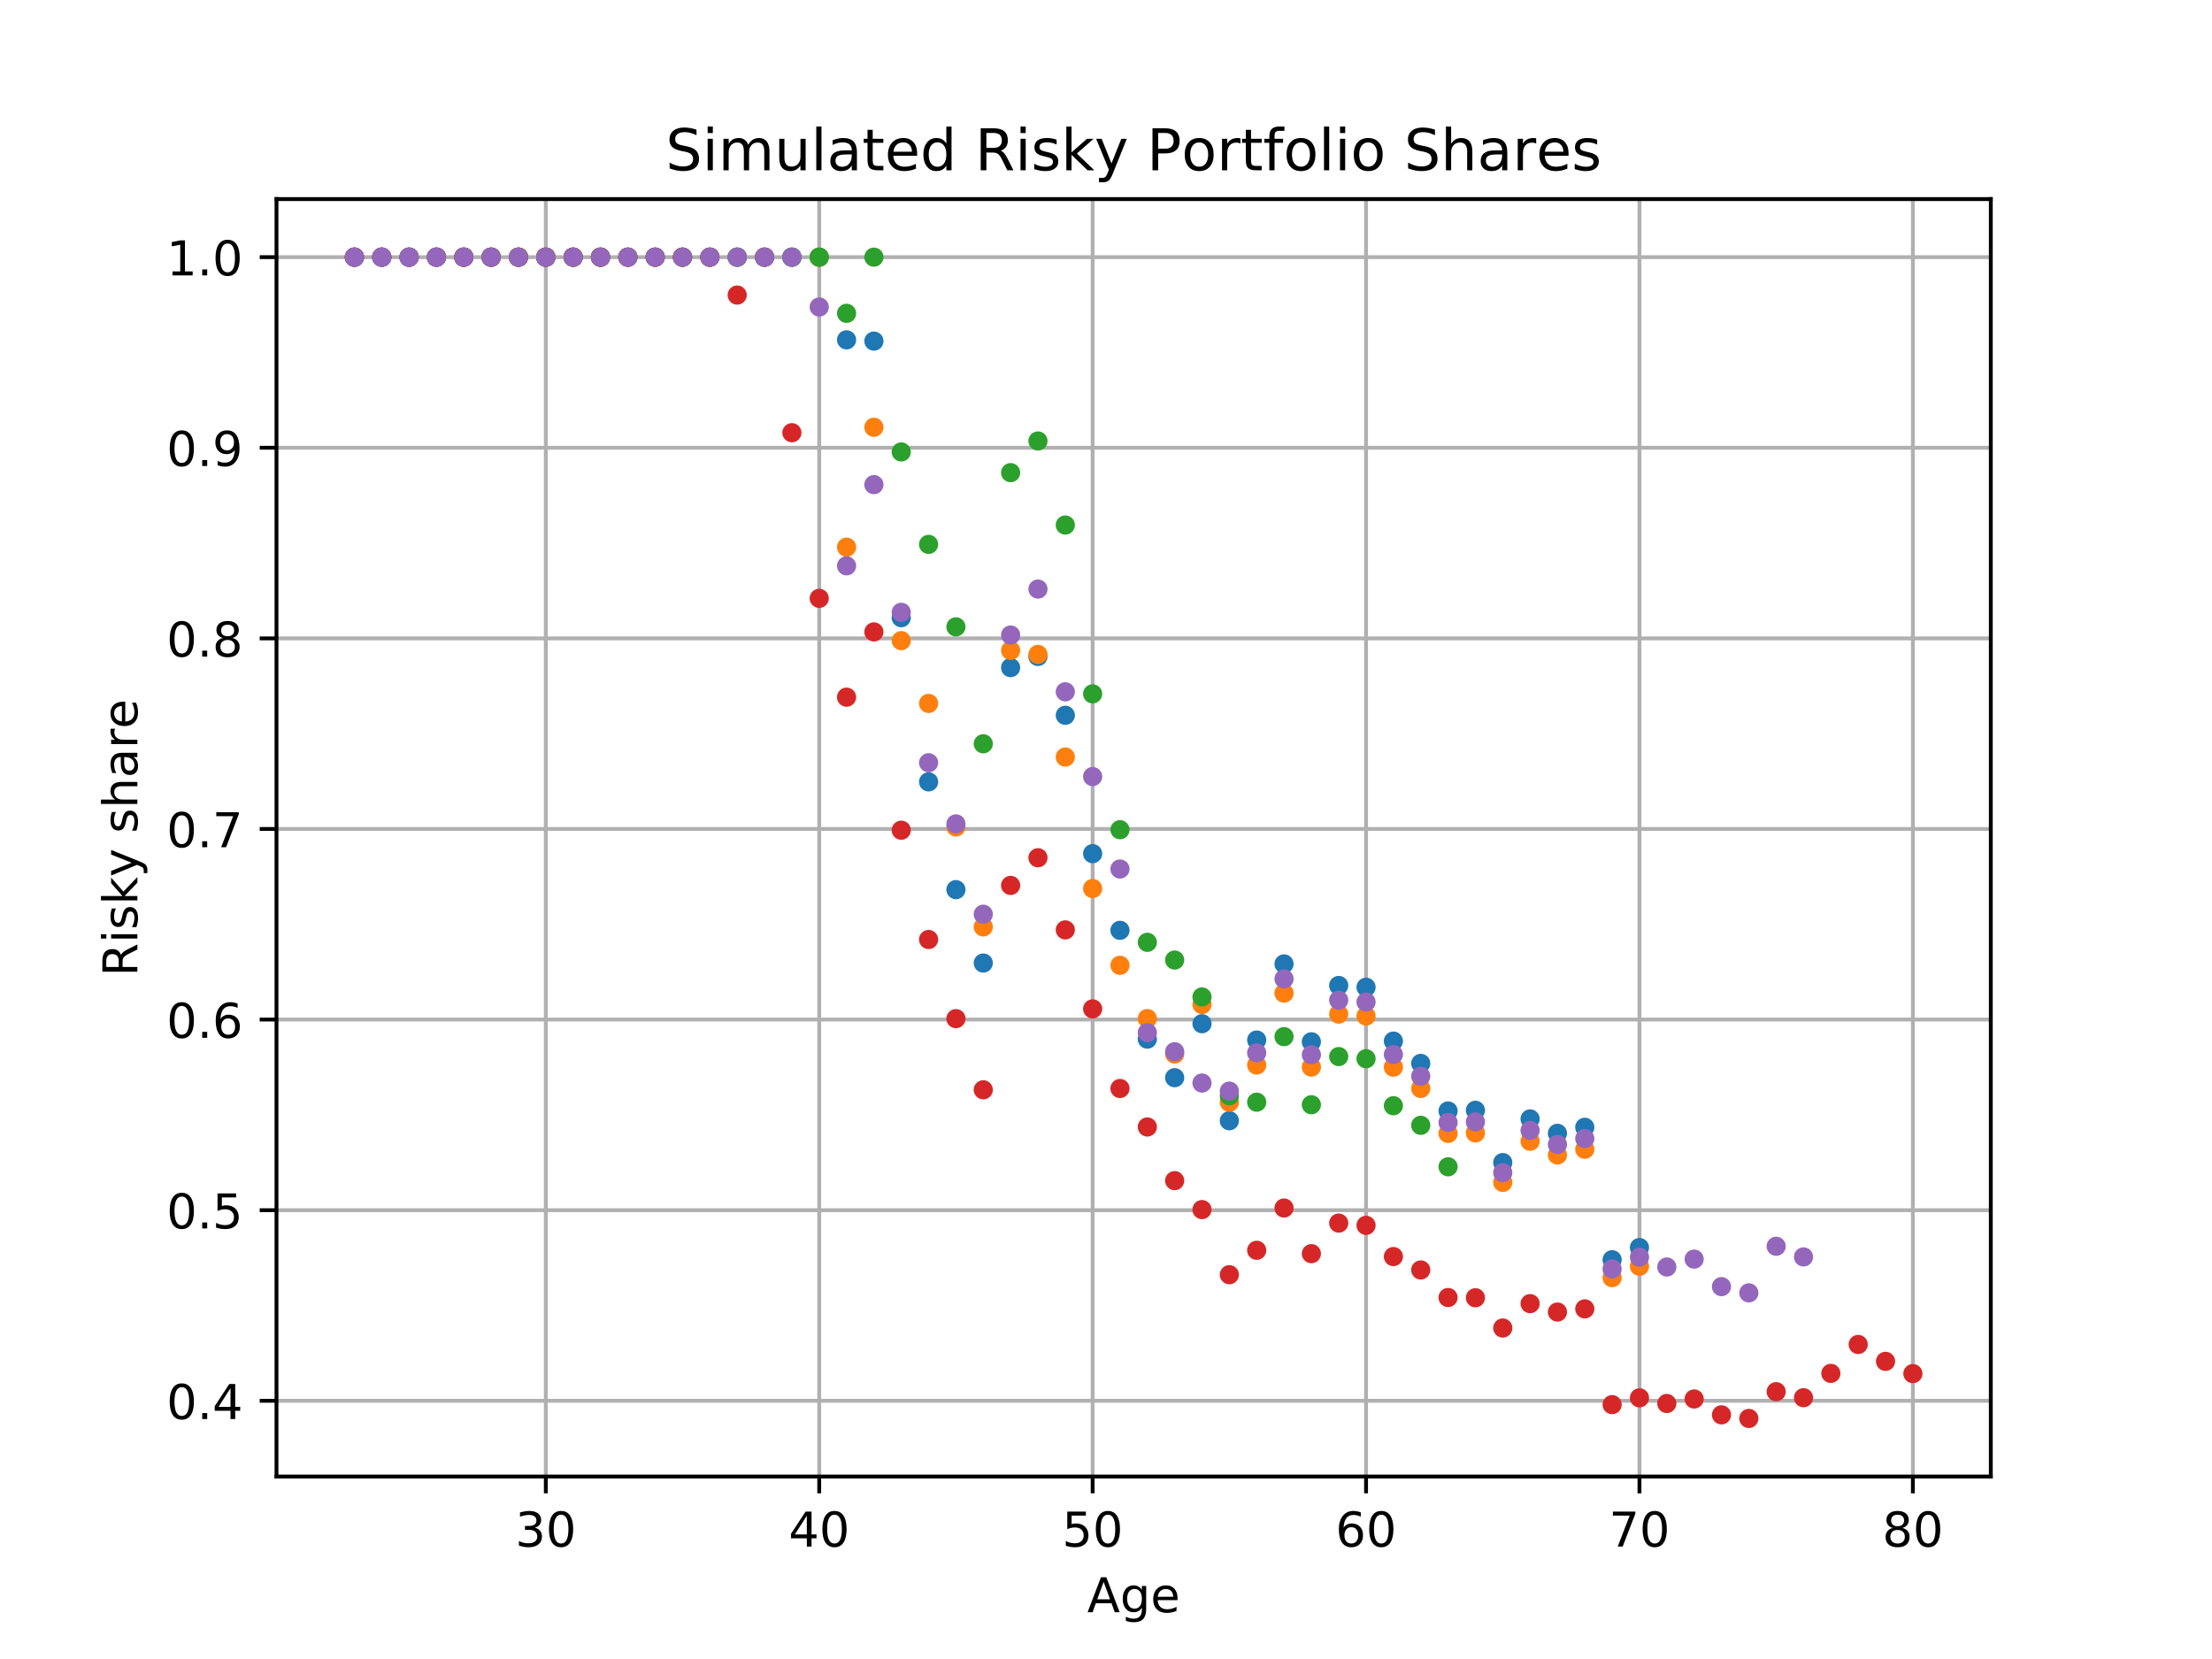 <?xml version="1.0" encoding="utf-8" standalone="no"?>
<!DOCTYPE svg PUBLIC "-//W3C//DTD SVG 1.1//EN"
  "http://www.w3.org/Graphics/SVG/1.1/DTD/svg11.dtd">
<!-- Created with matplotlib (https://matplotlib.org/) -->
<svg height="345.6pt" version="1.1" viewBox="0 0 460.8 345.6" width="460.8pt" xmlns="http://www.w3.org/2000/svg" xmlns:xlink="http://www.w3.org/1999/xlink">
 <defs>
  <style type="text/css">
*{stroke-linecap:butt;stroke-linejoin:round;}
  </style>
 </defs>
 <g id="figure_1">
  <g id="patch_1">
   <path d="M 0 345.6 
L 460.8 345.6 
L 460.8 0 
L 0 0 
z
" style="fill:#ffffff;"/>
  </g>
  <g id="axes_1">
   <g id="patch_2">
    <path d="M 57.6 307.584 
L 414.72 307.584 
L 414.72 41.472 
L 57.6 41.472 
z
" style="fill:#ffffff;"/>
   </g>
   <g id="matplotlib.axis_1">
    <g id="xtick_1">
     <g id="line2d_1">
      <path clip-path="url(#p13ce199b9d)" d="M 113.703 307.584 
L 113.703 41.472 
" style="fill:none;stroke:#b0b0b0;stroke-linecap:square;stroke-width:0.8;"/>
     </g>
     <g id="line2d_2">
      <defs>
       <path d="M 0 0 
L 0 3.5 
" id="m3d961e56d3" style="stroke:#000000;stroke-width:0.8;"/>
      </defs>
      <g>
       <use style="stroke:#000000;stroke-width:0.8;" x="113.703" xlink:href="#m3d961e56d3" y="307.584"/>
      </g>
     </g>
     <g id="text_1">
      <!-- 30 -->
      <defs>
       <path d="M 40.578 39.312 
Q 47.656 37.797 51.625 33 
Q 55.609 28.219 55.609 21.188 
Q 55.609 10.406 48.188 4.484 
Q 40.766 -1.422 27.094 -1.422 
Q 22.516 -1.422 17.656 -0.516 
Q 12.797 0.391 7.625 2.203 
L 7.625 11.719 
Q 11.719 9.328 16.594 8.109 
Q 21.484 6.891 26.812 6.891 
Q 36.078 6.891 40.938 10.547 
Q 45.797 14.203 45.797 21.188 
Q 45.797 27.641 41.281 31.266 
Q 36.766 34.906 28.719 34.906 
L 20.219 34.906 
L 20.219 43.016 
L 29.109 43.016 
Q 36.375 43.016 40.234 45.922 
Q 44.094 48.828 44.094 54.297 
Q 44.094 59.906 40.109 62.906 
Q 36.141 65.922 28.719 65.922 
Q 24.656 65.922 20.016 65.031 
Q 15.375 64.156 9.812 62.312 
L 9.812 71.094 
Q 15.438 72.656 20.344 73.438 
Q 25.25 74.219 29.594 74.219 
Q 40.828 74.219 47.359 69.109 
Q 53.906 64.016 53.906 55.328 
Q 53.906 49.266 50.438 45.094 
Q 46.969 40.922 40.578 39.312 
z
" id="DejaVuSans-51"/>
       <path d="M 31.781 66.406 
Q 24.172 66.406 20.328 58.906 
Q 16.5 51.422 16.5 36.375 
Q 16.5 21.391 20.328 13.891 
Q 24.172 6.391 31.781 6.391 
Q 39.453 6.391 43.281 13.891 
Q 47.125 21.391 47.125 36.375 
Q 47.125 51.422 43.281 58.906 
Q 39.453 66.406 31.781 66.406 
z
M 31.781 74.219 
Q 44.047 74.219 50.516 64.516 
Q 56.984 54.828 56.984 36.375 
Q 56.984 17.969 50.516 8.266 
Q 44.047 -1.422 31.781 -1.422 
Q 19.531 -1.422 13.062 8.266 
Q 6.594 17.969 6.594 36.375 
Q 6.594 54.828 13.062 64.516 
Q 19.531 74.219 31.781 74.219 
z
" id="DejaVuSans-48"/>
      </defs>
      <g transform="translate(107.34 322.182)scale(0.1 -0.1)">
       <use xlink:href="#DejaVuSans-51"/>
       <use x="63.623" xlink:href="#DejaVuSans-48"/>
      </g>
     </g>
    </g>
    <g id="xtick_2">
     <g id="line2d_3">
      <path clip-path="url(#p13ce199b9d)" d="M 170.66 307.584 
L 170.66 41.472 
" style="fill:none;stroke:#b0b0b0;stroke-linecap:square;stroke-width:0.8;"/>
     </g>
     <g id="line2d_4">
      <g>
       <use style="stroke:#000000;stroke-width:0.8;" x="170.66" xlink:href="#m3d961e56d3" y="307.584"/>
      </g>
     </g>
     <g id="text_2">
      <!-- 40 -->
      <defs>
       <path d="M 37.797 64.312 
L 12.891 25.391 
L 37.797 25.391 
z
M 35.203 72.906 
L 47.609 72.906 
L 47.609 25.391 
L 58.016 25.391 
L 58.016 17.188 
L 47.609 17.188 
L 47.609 0 
L 37.797 0 
L 37.797 17.188 
L 4.891 17.188 
L 4.891 26.703 
z
" id="DejaVuSans-52"/>
      </defs>
      <g transform="translate(164.297 322.182)scale(0.1 -0.1)">
       <use xlink:href="#DejaVuSans-52"/>
       <use x="63.623" xlink:href="#DejaVuSans-48"/>
      </g>
     </g>
    </g>
    <g id="xtick_3">
     <g id="line2d_5">
      <path clip-path="url(#p13ce199b9d)" d="M 227.616 307.584 
L 227.616 41.472 
" style="fill:none;stroke:#b0b0b0;stroke-linecap:square;stroke-width:0.8;"/>
     </g>
     <g id="line2d_6">
      <g>
       <use style="stroke:#000000;stroke-width:0.8;" x="227.616" xlink:href="#m3d961e56d3" y="307.584"/>
      </g>
     </g>
     <g id="text_3">
      <!-- 50 -->
      <defs>
       <path d="M 10.797 72.906 
L 49.516 72.906 
L 49.516 64.594 
L 19.828 64.594 
L 19.828 46.734 
Q 21.969 47.469 24.109 47.828 
Q 26.266 48.188 28.422 48.188 
Q 40.625 48.188 47.75 41.5 
Q 54.891 34.812 54.891 23.391 
Q 54.891 11.625 47.562 5.094 
Q 40.234 -1.422 26.906 -1.422 
Q 22.312 -1.422 17.547 -0.641 
Q 12.797 0.141 7.719 1.703 
L 7.719 11.625 
Q 12.109 9.234 16.797 8.062 
Q 21.484 6.891 26.703 6.891 
Q 35.156 6.891 40.078 11.328 
Q 45.016 15.766 45.016 23.391 
Q 45.016 31 40.078 35.438 
Q 35.156 39.891 26.703 39.891 
Q 22.75 39.891 18.812 39.016 
Q 14.891 38.141 10.797 36.281 
z
" id="DejaVuSans-53"/>
      </defs>
      <g transform="translate(221.254 322.182)scale(0.1 -0.1)">
       <use xlink:href="#DejaVuSans-53"/>
       <use x="63.623" xlink:href="#DejaVuSans-48"/>
      </g>
     </g>
    </g>
    <g id="xtick_4">
     <g id="line2d_7">
      <path clip-path="url(#p13ce199b9d)" d="M 284.573 307.584 
L 284.573 41.472 
" style="fill:none;stroke:#b0b0b0;stroke-linecap:square;stroke-width:0.8;"/>
     </g>
     <g id="line2d_8">
      <g>
       <use style="stroke:#000000;stroke-width:0.8;" x="284.573" xlink:href="#m3d961e56d3" y="307.584"/>
      </g>
     </g>
     <g id="text_4">
      <!-- 60 -->
      <defs>
       <path d="M 33.016 40.375 
Q 26.375 40.375 22.484 35.828 
Q 18.609 31.297 18.609 23.391 
Q 18.609 15.531 22.484 10.953 
Q 26.375 6.391 33.016 6.391 
Q 39.656 6.391 43.531 10.953 
Q 47.406 15.531 47.406 23.391 
Q 47.406 31.297 43.531 35.828 
Q 39.656 40.375 33.016 40.375 
z
M 52.594 71.297 
L 52.594 62.312 
Q 48.875 64.062 45.094 64.984 
Q 41.312 65.922 37.594 65.922 
Q 27.828 65.922 22.672 59.328 
Q 17.531 52.734 16.797 39.406 
Q 19.672 43.656 24.016 45.922 
Q 28.375 48.188 33.594 48.188 
Q 44.578 48.188 50.953 41.516 
Q 57.328 34.859 57.328 23.391 
Q 57.328 12.156 50.688 5.359 
Q 44.047 -1.422 33.016 -1.422 
Q 20.359 -1.422 13.672 8.266 
Q 6.984 17.969 6.984 36.375 
Q 6.984 53.656 15.188 63.938 
Q 23.391 74.219 37.203 74.219 
Q 40.922 74.219 44.703 73.484 
Q 48.484 72.75 52.594 71.297 
z
" id="DejaVuSans-54"/>
      </defs>
      <g transform="translate(278.211 322.182)scale(0.1 -0.1)">
       <use xlink:href="#DejaVuSans-54"/>
       <use x="63.623" xlink:href="#DejaVuSans-48"/>
      </g>
     </g>
    </g>
    <g id="xtick_5">
     <g id="line2d_9">
      <path clip-path="url(#p13ce199b9d)" d="M 341.53 307.584 
L 341.53 41.472 
" style="fill:none;stroke:#b0b0b0;stroke-linecap:square;stroke-width:0.8;"/>
     </g>
     <g id="line2d_10">
      <g>
       <use style="stroke:#000000;stroke-width:0.8;" x="341.53" xlink:href="#m3d961e56d3" y="307.584"/>
      </g>
     </g>
     <g id="text_5">
      <!-- 70 -->
      <defs>
       <path d="M 8.203 72.906 
L 55.078 72.906 
L 55.078 68.703 
L 28.609 0 
L 18.312 0 
L 43.219 64.594 
L 8.203 64.594 
z
" id="DejaVuSans-55"/>
      </defs>
      <g transform="translate(335.168 322.182)scale(0.1 -0.1)">
       <use xlink:href="#DejaVuSans-55"/>
       <use x="63.623" xlink:href="#DejaVuSans-48"/>
      </g>
     </g>
    </g>
    <g id="xtick_6">
     <g id="line2d_11">
      <path clip-path="url(#p13ce199b9d)" d="M 398.487 307.584 
L 398.487 41.472 
" style="fill:none;stroke:#b0b0b0;stroke-linecap:square;stroke-width:0.8;"/>
     </g>
     <g id="line2d_12">
      <g>
       <use style="stroke:#000000;stroke-width:0.8;" x="398.487" xlink:href="#m3d961e56d3" y="307.584"/>
      </g>
     </g>
     <g id="text_6">
      <!-- 80 -->
      <defs>
       <path d="M 31.781 34.625 
Q 24.75 34.625 20.719 30.859 
Q 16.703 27.094 16.703 20.516 
Q 16.703 13.922 20.719 10.156 
Q 24.75 6.391 31.781 6.391 
Q 38.812 6.391 42.859 10.172 
Q 46.922 13.969 46.922 20.516 
Q 46.922 27.094 42.891 30.859 
Q 38.875 34.625 31.781 34.625 
z
M 21.922 38.812 
Q 15.578 40.375 12.031 44.719 
Q 8.5 49.078 8.5 55.328 
Q 8.5 64.062 14.719 69.141 
Q 20.953 74.219 31.781 74.219 
Q 42.672 74.219 48.875 69.141 
Q 55.078 64.062 55.078 55.328 
Q 55.078 49.078 51.531 44.719 
Q 48 40.375 41.703 38.812 
Q 48.828 37.156 52.797 32.312 
Q 56.781 27.484 56.781 20.516 
Q 56.781 9.906 50.312 4.234 
Q 43.844 -1.422 31.781 -1.422 
Q 19.734 -1.422 13.25 4.234 
Q 6.781 9.906 6.781 20.516 
Q 6.781 27.484 10.781 32.312 
Q 14.797 37.156 21.922 38.812 
z
M 18.312 54.391 
Q 18.312 48.734 21.844 45.562 
Q 25.391 42.391 31.781 42.391 
Q 38.141 42.391 41.719 45.562 
Q 45.312 48.734 45.312 54.391 
Q 45.312 60.062 41.719 63.234 
Q 38.141 66.406 31.781 66.406 
Q 25.391 66.406 21.844 63.234 
Q 18.312 60.062 18.312 54.391 
z
" id="DejaVuSans-56"/>
      </defs>
      <g transform="translate(392.125 322.182)scale(0.1 -0.1)">
       <use xlink:href="#DejaVuSans-56"/>
       <use x="63.623" xlink:href="#DejaVuSans-48"/>
      </g>
     </g>
    </g>
    <g id="text_7">
     <!-- Age -->
     <defs>
      <path d="M 34.188 63.188 
L 20.797 26.906 
L 47.609 26.906 
z
M 28.609 72.906 
L 39.797 72.906 
L 67.578 0 
L 57.328 0 
L 50.688 18.703 
L 17.828 18.703 
L 11.188 0 
L 0.781 0 
z
" id="DejaVuSans-65"/>
      <path d="M 45.406 27.984 
Q 45.406 37.75 41.375 43.109 
Q 37.359 48.484 30.078 48.484 
Q 22.859 48.484 18.828 43.109 
Q 14.797 37.75 14.797 27.984 
Q 14.797 18.266 18.828 12.891 
Q 22.859 7.516 30.078 7.516 
Q 37.359 7.516 41.375 12.891 
Q 45.406 18.266 45.406 27.984 
z
M 54.391 6.781 
Q 54.391 -7.172 48.188 -13.984 
Q 42 -20.797 29.203 -20.797 
Q 24.469 -20.797 20.266 -20.094 
Q 16.062 -19.391 12.109 -17.922 
L 12.109 -9.188 
Q 16.062 -11.328 19.922 -12.344 
Q 23.781 -13.375 27.781 -13.375 
Q 36.625 -13.375 41.016 -8.766 
Q 45.406 -4.156 45.406 5.172 
L 45.406 9.625 
Q 42.625 4.781 38.281 2.391 
Q 33.938 0 27.875 0 
Q 17.828 0 11.672 7.656 
Q 5.516 15.328 5.516 27.984 
Q 5.516 40.672 11.672 48.328 
Q 17.828 56 27.875 56 
Q 33.938 56 38.281 53.609 
Q 42.625 51.219 45.406 46.391 
L 45.406 54.688 
L 54.391 54.688 
z
" id="DejaVuSans-103"/>
      <path d="M 56.203 29.594 
L 56.203 25.203 
L 14.891 25.203 
Q 15.484 15.922 20.484 11.062 
Q 25.484 6.203 34.422 6.203 
Q 39.594 6.203 44.453 7.469 
Q 49.312 8.734 54.109 11.281 
L 54.109 2.781 
Q 49.266 0.734 44.188 -0.344 
Q 39.109 -1.422 33.891 -1.422 
Q 20.797 -1.422 13.156 6.188 
Q 5.516 13.812 5.516 26.812 
Q 5.516 40.234 12.766 48.109 
Q 20.016 56 32.328 56 
Q 43.359 56 49.781 48.891 
Q 56.203 41.797 56.203 29.594 
z
M 47.219 32.234 
Q 47.125 39.594 43.094 43.984 
Q 39.062 48.391 32.422 48.391 
Q 24.906 48.391 20.391 44.141 
Q 15.875 39.891 15.188 32.172 
z
" id="DejaVuSans-101"/>
     </defs>
     <g transform="translate(226.489 335.861)scale(0.1 -0.1)">
      <use xlink:href="#DejaVuSans-65"/>
      <use x="68.408" xlink:href="#DejaVuSans-103"/>
      <use x="131.885" xlink:href="#DejaVuSans-101"/>
     </g>
    </g>
   </g>
   <g id="matplotlib.axis_2">
    <g id="ytick_1">
     <g id="line2d_13">
      <path clip-path="url(#p13ce199b9d)" d="M 57.6 291.81 
L 414.72 291.81 
" style="fill:none;stroke:#b0b0b0;stroke-linecap:square;stroke-width:0.8;"/>
     </g>
     <g id="line2d_14">
      <defs>
       <path d="M 0 0 
L -3.5 0 
" id="m3ea110a5b4" style="stroke:#000000;stroke-width:0.8;"/>
      </defs>
      <g>
       <use style="stroke:#000000;stroke-width:0.8;" x="57.6" xlink:href="#m3ea110a5b4" y="291.81"/>
      </g>
     </g>
     <g id="text_8">
      <!-- 0.4 -->
      <defs>
       <path d="M 10.688 12.406 
L 21 12.406 
L 21 0 
L 10.688 0 
z
" id="DejaVuSans-46"/>
      </defs>
      <g transform="translate(34.697 295.609)scale(0.1 -0.1)">
       <use xlink:href="#DejaVuSans-48"/>
       <use x="63.623" xlink:href="#DejaVuSans-46"/>
       <use x="95.41" xlink:href="#DejaVuSans-52"/>
      </g>
     </g>
    </g>
    <g id="ytick_2">
     <g id="line2d_15">
      <path clip-path="url(#p13ce199b9d)" d="M 57.6 252.103 
L 414.72 252.103 
" style="fill:none;stroke:#b0b0b0;stroke-linecap:square;stroke-width:0.8;"/>
     </g>
     <g id="line2d_16">
      <g>
       <use style="stroke:#000000;stroke-width:0.8;" x="57.6" xlink:href="#m3ea110a5b4" y="252.103"/>
      </g>
     </g>
     <g id="text_9">
      <!-- 0.5 -->
      <g transform="translate(34.697 255.902)scale(0.1 -0.1)">
       <use xlink:href="#DejaVuSans-48"/>
       <use x="63.623" xlink:href="#DejaVuSans-46"/>
       <use x="95.41" xlink:href="#DejaVuSans-53"/>
      </g>
     </g>
    </g>
    <g id="ytick_3">
     <g id="line2d_17">
      <path clip-path="url(#p13ce199b9d)" d="M 57.6 212.396 
L 414.72 212.396 
" style="fill:none;stroke:#b0b0b0;stroke-linecap:square;stroke-width:0.8;"/>
     </g>
     <g id="line2d_18">
      <g>
       <use style="stroke:#000000;stroke-width:0.8;" x="57.6" xlink:href="#m3ea110a5b4" y="212.396"/>
      </g>
     </g>
     <g id="text_10">
      <!-- 0.6 -->
      <g transform="translate(34.697 216.195)scale(0.1 -0.1)">
       <use xlink:href="#DejaVuSans-48"/>
       <use x="63.623" xlink:href="#DejaVuSans-46"/>
       <use x="95.41" xlink:href="#DejaVuSans-54"/>
      </g>
     </g>
    </g>
    <g id="ytick_4">
     <g id="line2d_19">
      <path clip-path="url(#p13ce199b9d)" d="M 57.6 172.689 
L 414.72 172.689 
" style="fill:none;stroke:#b0b0b0;stroke-linecap:square;stroke-width:0.8;"/>
     </g>
     <g id="line2d_20">
      <g>
       <use style="stroke:#000000;stroke-width:0.8;" x="57.6" xlink:href="#m3ea110a5b4" y="172.689"/>
      </g>
     </g>
     <g id="text_11">
      <!-- 0.7 -->
      <g transform="translate(34.697 176.488)scale(0.1 -0.1)">
       <use xlink:href="#DejaVuSans-48"/>
       <use x="63.623" xlink:href="#DejaVuSans-46"/>
       <use x="95.41" xlink:href="#DejaVuSans-55"/>
      </g>
     </g>
    </g>
    <g id="ytick_5">
     <g id="line2d_21">
      <path clip-path="url(#p13ce199b9d)" d="M 57.6 132.982 
L 414.72 132.982 
" style="fill:none;stroke:#b0b0b0;stroke-linecap:square;stroke-width:0.8;"/>
     </g>
     <g id="line2d_22">
      <g>
       <use style="stroke:#000000;stroke-width:0.8;" x="57.6" xlink:href="#m3ea110a5b4" y="132.982"/>
      </g>
     </g>
     <g id="text_12">
      <!-- 0.8 -->
      <g transform="translate(34.697 136.781)scale(0.1 -0.1)">
       <use xlink:href="#DejaVuSans-48"/>
       <use x="63.623" xlink:href="#DejaVuSans-46"/>
       <use x="95.41" xlink:href="#DejaVuSans-56"/>
      </g>
     </g>
    </g>
    <g id="ytick_6">
     <g id="line2d_23">
      <path clip-path="url(#p13ce199b9d)" d="M 57.6 93.275 
L 414.72 93.275 
" style="fill:none;stroke:#b0b0b0;stroke-linecap:square;stroke-width:0.8;"/>
     </g>
     <g id="line2d_24">
      <g>
       <use style="stroke:#000000;stroke-width:0.8;" x="57.6" xlink:href="#m3ea110a5b4" y="93.275"/>
      </g>
     </g>
     <g id="text_13">
      <!-- 0.9 -->
      <defs>
       <path d="M 10.984 1.516 
L 10.984 10.5 
Q 14.703 8.734 18.5 7.812 
Q 22.312 6.891 25.984 6.891 
Q 35.75 6.891 40.891 13.453 
Q 46.047 20.016 46.781 33.406 
Q 43.953 29.203 39.594 26.953 
Q 35.25 24.703 29.984 24.703 
Q 19.047 24.703 12.672 31.312 
Q 6.297 37.938 6.297 49.422 
Q 6.297 60.641 12.938 67.422 
Q 19.578 74.219 30.609 74.219 
Q 43.266 74.219 49.922 64.516 
Q 56.594 54.828 56.594 36.375 
Q 56.594 19.141 48.406 8.859 
Q 40.234 -1.422 26.422 -1.422 
Q 22.703 -1.422 18.891 -0.688 
Q 15.094 0.047 10.984 1.516 
z
M 30.609 32.422 
Q 37.25 32.422 41.125 36.953 
Q 45.016 41.5 45.016 49.422 
Q 45.016 57.281 41.125 61.844 
Q 37.25 66.406 30.609 66.406 
Q 23.969 66.406 20.094 61.844 
Q 16.219 57.281 16.219 49.422 
Q 16.219 41.5 20.094 36.953 
Q 23.969 32.422 30.609 32.422 
z
" id="DejaVuSans-57"/>
      </defs>
      <g transform="translate(34.697 97.074)scale(0.1 -0.1)">
       <use xlink:href="#DejaVuSans-48"/>
       <use x="63.623" xlink:href="#DejaVuSans-46"/>
       <use x="95.41" xlink:href="#DejaVuSans-57"/>
      </g>
     </g>
    </g>
    <g id="ytick_7">
     <g id="line2d_25">
      <path clip-path="url(#p13ce199b9d)" d="M 57.6 53.568 
L 414.72 53.568 
" style="fill:none;stroke:#b0b0b0;stroke-linecap:square;stroke-width:0.8;"/>
     </g>
     <g id="line2d_26">
      <g>
       <use style="stroke:#000000;stroke-width:0.8;" x="57.6" xlink:href="#m3ea110a5b4" y="53.568"/>
      </g>
     </g>
     <g id="text_14">
      <!-- 1.0 -->
      <defs>
       <path d="M 12.406 8.297 
L 28.516 8.297 
L 28.516 63.922 
L 10.984 60.406 
L 10.984 69.391 
L 28.422 72.906 
L 38.281 72.906 
L 38.281 8.297 
L 54.391 8.297 
L 54.391 0 
L 12.406 0 
z
" id="DejaVuSans-49"/>
      </defs>
      <g transform="translate(34.697 57.367)scale(0.1 -0.1)">
       <use xlink:href="#DejaVuSans-49"/>
       <use x="63.623" xlink:href="#DejaVuSans-46"/>
       <use x="95.41" xlink:href="#DejaVuSans-48"/>
      </g>
     </g>
    </g>
    <g id="text_15">
     <!-- Risky share -->
     <defs>
      <path d="M 44.391 34.188 
Q 47.562 33.109 50.562 29.594 
Q 53.562 26.078 56.594 19.922 
L 66.609 0 
L 56 0 
L 46.688 18.703 
Q 43.062 26.031 39.672 28.422 
Q 36.281 30.812 30.422 30.812 
L 19.672 30.812 
L 19.672 0 
L 9.812 0 
L 9.812 72.906 
L 32.078 72.906 
Q 44.578 72.906 50.734 67.672 
Q 56.891 62.453 56.891 51.906 
Q 56.891 45.016 53.688 40.469 
Q 50.484 35.938 44.391 34.188 
z
M 19.672 64.797 
L 19.672 38.922 
L 32.078 38.922 
Q 39.203 38.922 42.844 42.219 
Q 46.484 45.516 46.484 51.906 
Q 46.484 58.297 42.844 61.547 
Q 39.203 64.797 32.078 64.797 
z
" id="DejaVuSans-82"/>
      <path d="M 9.422 54.688 
L 18.406 54.688 
L 18.406 0 
L 9.422 0 
z
M 9.422 75.984 
L 18.406 75.984 
L 18.406 64.594 
L 9.422 64.594 
z
" id="DejaVuSans-105"/>
      <path d="M 44.281 53.078 
L 44.281 44.578 
Q 40.484 46.531 36.375 47.5 
Q 32.281 48.484 27.875 48.484 
Q 21.188 48.484 17.844 46.438 
Q 14.5 44.391 14.5 40.281 
Q 14.5 37.156 16.891 35.375 
Q 19.281 33.594 26.516 31.984 
L 29.594 31.297 
Q 39.156 29.25 43.188 25.516 
Q 47.219 21.781 47.219 15.094 
Q 47.219 7.469 41.188 3.016 
Q 35.156 -1.422 24.609 -1.422 
Q 20.219 -1.422 15.453 -0.562 
Q 10.688 0.297 5.422 2 
L 5.422 11.281 
Q 10.406 8.688 15.234 7.391 
Q 20.062 6.109 24.812 6.109 
Q 31.156 6.109 34.562 8.281 
Q 37.984 10.453 37.984 14.406 
Q 37.984 18.062 35.516 20.016 
Q 33.062 21.969 24.703 23.781 
L 21.578 24.516 
Q 13.234 26.266 9.516 29.906 
Q 5.812 33.547 5.812 39.891 
Q 5.812 47.609 11.281 51.797 
Q 16.75 56 26.812 56 
Q 31.781 56 36.172 55.266 
Q 40.578 54.547 44.281 53.078 
z
" id="DejaVuSans-115"/>
      <path d="M 9.078 75.984 
L 18.109 75.984 
L 18.109 31.109 
L 44.922 54.688 
L 56.391 54.688 
L 27.391 29.109 
L 57.625 0 
L 45.906 0 
L 18.109 26.703 
L 18.109 0 
L 9.078 0 
z
" id="DejaVuSans-107"/>
      <path d="M 32.172 -5.078 
Q 28.375 -14.844 24.75 -17.812 
Q 21.141 -20.797 15.094 -20.797 
L 7.906 -20.797 
L 7.906 -13.281 
L 13.188 -13.281 
Q 16.891 -13.281 18.938 -11.516 
Q 21 -9.766 23.484 -3.219 
L 25.094 0.875 
L 2.984 54.688 
L 12.5 54.688 
L 29.594 11.922 
L 46.688 54.688 
L 56.203 54.688 
z
" id="DejaVuSans-121"/>
      <path id="DejaVuSans-32"/>
      <path d="M 54.891 33.016 
L 54.891 0 
L 45.906 0 
L 45.906 32.719 
Q 45.906 40.484 42.875 44.328 
Q 39.844 48.188 33.797 48.188 
Q 26.516 48.188 22.312 43.547 
Q 18.109 38.922 18.109 30.906 
L 18.109 0 
L 9.078 0 
L 9.078 75.984 
L 18.109 75.984 
L 18.109 46.188 
Q 21.344 51.125 25.703 53.562 
Q 30.078 56 35.797 56 
Q 45.219 56 50.047 50.172 
Q 54.891 44.344 54.891 33.016 
z
" id="DejaVuSans-104"/>
      <path d="M 34.281 27.484 
Q 23.391 27.484 19.188 25 
Q 14.984 22.516 14.984 16.5 
Q 14.984 11.719 18.141 8.906 
Q 21.297 6.109 26.703 6.109 
Q 34.188 6.109 38.703 11.406 
Q 43.219 16.703 43.219 25.484 
L 43.219 27.484 
z
M 52.203 31.203 
L 52.203 0 
L 43.219 0 
L 43.219 8.297 
Q 40.141 3.328 35.547 0.953 
Q 30.953 -1.422 24.312 -1.422 
Q 15.922 -1.422 10.953 3.297 
Q 6 8.016 6 15.922 
Q 6 25.141 12.172 29.828 
Q 18.359 34.516 30.609 34.516 
L 43.219 34.516 
L 43.219 35.406 
Q 43.219 41.609 39.141 45 
Q 35.062 48.391 27.688 48.391 
Q 23 48.391 18.547 47.266 
Q 14.109 46.141 10.016 43.891 
L 10.016 52.203 
Q 14.938 54.109 19.578 55.047 
Q 24.219 56 28.609 56 
Q 40.484 56 46.344 49.844 
Q 52.203 43.703 52.203 31.203 
z
" id="DejaVuSans-97"/>
      <path d="M 41.109 46.297 
Q 39.594 47.172 37.812 47.578 
Q 36.031 48 33.891 48 
Q 26.266 48 22.188 43.047 
Q 18.109 38.094 18.109 28.812 
L 18.109 0 
L 9.078 0 
L 9.078 54.688 
L 18.109 54.688 
L 18.109 46.188 
Q 20.953 51.172 25.484 53.578 
Q 30.031 56 36.531 56 
Q 37.453 56 38.578 55.875 
Q 39.703 55.766 41.062 55.516 
z
" id="DejaVuSans-114"/>
     </defs>
     <g transform="translate(28.617 203.405)rotate(-90)scale(0.1 -0.1)">
      <use xlink:href="#DejaVuSans-82"/>
      <use x="69.482" xlink:href="#DejaVuSans-105"/>
      <use x="97.266" xlink:href="#DejaVuSans-115"/>
      <use x="149.365" xlink:href="#DejaVuSans-107"/>
      <use x="207.229" xlink:href="#DejaVuSans-121"/>
      <use x="266.408" xlink:href="#DejaVuSans-32"/>
      <use x="298.195" xlink:href="#DejaVuSans-115"/>
      <use x="350.295" xlink:href="#DejaVuSans-104"/>
      <use x="413.674" xlink:href="#DejaVuSans-97"/>
      <use x="474.953" xlink:href="#DejaVuSans-114"/>
      <use x="516.035" xlink:href="#DejaVuSans-101"/>
     </g>
    </g>
   </g>
   <g id="line2d_27">
    <defs>
     <path d="M 0 1.5 
C 0.398 1.5 0.779 1.342 1.061 1.061 
C 1.342 0.779 1.5 0.398 1.5 0 
C 1.5 -0.398 1.342 -0.779 1.061 -1.061 
C 0.779 -1.342 0.398 -1.5 0 -1.5 
C -0.398 -1.5 -0.779 -1.342 -1.061 -1.061 
C -1.342 -0.779 -1.5 -0.398 -1.5 0 
C -1.5 0.398 -1.342 0.779 -1.061 1.061 
C -0.779 1.342 -0.398 1.5 0 1.5 
z
" id="m39cdb8391f" style="stroke:#1f77b4;"/>
    </defs>
    <g clip-path="url(#p13ce199b9d)">
     <use style="fill:#1f77b4;stroke:#1f77b4;" x="73.833" xlink:href="#m39cdb8391f" y="53.568"/>
     <use style="fill:#1f77b4;stroke:#1f77b4;" x="79.528" xlink:href="#m39cdb8391f" y="53.568"/>
     <use style="fill:#1f77b4;stroke:#1f77b4;" x="85.224" xlink:href="#m39cdb8391f" y="53.568"/>
     <use style="fill:#1f77b4;stroke:#1f77b4;" x="90.92" xlink:href="#m39cdb8391f" y="53.568"/>
     <use style="fill:#1f77b4;stroke:#1f77b4;" x="96.616" xlink:href="#m39cdb8391f" y="53.568"/>
     <use style="fill:#1f77b4;stroke:#1f77b4;" x="102.311" xlink:href="#m39cdb8391f" y="53.568"/>
     <use style="fill:#1f77b4;stroke:#1f77b4;" x="108.007" xlink:href="#m39cdb8391f" y="53.568"/>
     <use style="fill:#1f77b4;stroke:#1f77b4;" x="113.703" xlink:href="#m39cdb8391f" y="53.568"/>
     <use style="fill:#1f77b4;stroke:#1f77b4;" x="119.398" xlink:href="#m39cdb8391f" y="53.568"/>
     <use style="fill:#1f77b4;stroke:#1f77b4;" x="125.094" xlink:href="#m39cdb8391f" y="53.568"/>
     <use style="fill:#1f77b4;stroke:#1f77b4;" x="130.79" xlink:href="#m39cdb8391f" y="53.568"/>
     <use style="fill:#1f77b4;stroke:#1f77b4;" x="136.485" xlink:href="#m39cdb8391f" y="53.568"/>
     <use style="fill:#1f77b4;stroke:#1f77b4;" x="142.181" xlink:href="#m39cdb8391f" y="53.568"/>
     <use style="fill:#1f77b4;stroke:#1f77b4;" x="147.877" xlink:href="#m39cdb8391f" y="53.568"/>
     <use style="fill:#1f77b4;stroke:#1f77b4;" x="153.572" xlink:href="#m39cdb8391f" y="53.568"/>
     <use style="fill:#1f77b4;stroke:#1f77b4;" x="159.268" xlink:href="#m39cdb8391f" y="53.568"/>
     <use style="fill:#1f77b4;stroke:#1f77b4;" x="164.964" xlink:href="#m39cdb8391f" y="53.568"/>
     <use style="fill:#1f77b4;stroke:#1f77b4;" x="170.66" xlink:href="#m39cdb8391f" y="53.568"/>
     <use style="fill:#1f77b4;stroke:#1f77b4;" x="176.355" xlink:href="#m39cdb8391f" y="70.796"/>
     <use style="fill:#1f77b4;stroke:#1f77b4;" x="182.051" xlink:href="#m39cdb8391f" y="71.056"/>
     <use style="fill:#1f77b4;stroke:#1f77b4;" x="187.747" xlink:href="#m39cdb8391f" y="128.679"/>
     <use style="fill:#1f77b4;stroke:#1f77b4;" x="193.442" xlink:href="#m39cdb8391f" y="162.879"/>
     <use style="fill:#1f77b4;stroke:#1f77b4;" x="199.138" xlink:href="#m39cdb8391f" y="185.326"/>
     <use style="fill:#1f77b4;stroke:#1f77b4;" x="204.834" xlink:href="#m39cdb8391f" y="200.619"/>
     <use style="fill:#1f77b4;stroke:#1f77b4;" x="210.529" xlink:href="#m39cdb8391f" y="139.076"/>
     <use style="fill:#1f77b4;stroke:#1f77b4;" x="216.225" xlink:href="#m39cdb8391f" y="136.755"/>
     <use style="fill:#1f77b4;stroke:#1f77b4;" x="221.921" xlink:href="#m39cdb8391f" y="149.007"/>
     <use style="fill:#1f77b4;stroke:#1f77b4;" x="227.616" xlink:href="#m39cdb8391f" y="177.828"/>
     <use style="fill:#1f77b4;stroke:#1f77b4;" x="233.312" xlink:href="#m39cdb8391f" y="193.804"/>
     <use style="fill:#1f77b4;stroke:#1f77b4;" x="239.008" xlink:href="#m39cdb8391f" y="216.47"/>
     <use style="fill:#1f77b4;stroke:#1f77b4;" x="244.704" xlink:href="#m39cdb8391f" y="224.503"/>
     <use style="fill:#1f77b4;stroke:#1f77b4;" x="250.399" xlink:href="#m39cdb8391f" y="213.258"/>
     <use style="fill:#1f77b4;stroke:#1f77b4;" x="256.095" xlink:href="#m39cdb8391f" y="233.469"/>
     <use style="fill:#1f77b4;stroke:#1f77b4;" x="261.791" xlink:href="#m39cdb8391f" y="216.657"/>
     <use style="fill:#1f77b4;stroke:#1f77b4;" x="267.486" xlink:href="#m39cdb8391f" y="200.8"/>
     <use style="fill:#1f77b4;stroke:#1f77b4;" x="273.182" xlink:href="#m39cdb8391f" y="217.026"/>
     <use style="fill:#1f77b4;stroke:#1f77b4;" x="278.878" xlink:href="#m39cdb8391f" y="205.292"/>
     <use style="fill:#1f77b4;stroke:#1f77b4;" x="284.573" xlink:href="#m39cdb8391f" y="205.658"/>
     <use style="fill:#1f77b4;stroke:#1f77b4;" x="290.269" xlink:href="#m39cdb8391f" y="216.88"/>
     <use style="fill:#1f77b4;stroke:#1f77b4;" x="295.965" xlink:href="#m39cdb8391f" y="221.528"/>
     <use style="fill:#1f77b4;stroke:#1f77b4;" x="301.66" xlink:href="#m39cdb8391f" y="231.44"/>
     <use style="fill:#1f77b4;stroke:#1f77b4;" x="307.356" xlink:href="#m39cdb8391f" y="231.297"/>
     <use style="fill:#1f77b4;stroke:#1f77b4;" x="313.052" xlink:href="#m39cdb8391f" y="242.19"/>
     <use style="fill:#1f77b4;stroke:#1f77b4;" x="318.748" xlink:href="#m39cdb8391f" y="233.091"/>
     <use style="fill:#1f77b4;stroke:#1f77b4;" x="324.443" xlink:href="#m39cdb8391f" y="236.092"/>
     <use style="fill:#1f77b4;stroke:#1f77b4;" x="330.139" xlink:href="#m39cdb8391f" y="234.833"/>
     <use style="fill:#1f77b4;stroke:#1f77b4;" x="335.835" xlink:href="#m39cdb8391f" y="262.426"/>
     <use style="fill:#1f77b4;stroke:#1f77b4;" x="341.53" xlink:href="#m39cdb8391f" y="259.889"/>
     <use style="fill:#1f77b4;stroke:#1f77b4;" x="73.833" xlink:href="#m39cdb8391f" y="53.568"/>
     <use style="fill:#1f77b4;stroke:#1f77b4;" x="79.528" xlink:href="#m39cdb8391f" y="53.568"/>
     <use style="fill:#1f77b4;stroke:#1f77b4;" x="85.224" xlink:href="#m39cdb8391f" y="53.568"/>
     <use style="fill:#1f77b4;stroke:#1f77b4;" x="90.92" xlink:href="#m39cdb8391f" y="53.568"/>
     <use style="fill:#1f77b4;stroke:#1f77b4;" x="96.616" xlink:href="#m39cdb8391f" y="53.568"/>
     <use style="fill:#1f77b4;stroke:#1f77b4;" x="102.311" xlink:href="#m39cdb8391f" y="53.568"/>
     <use style="fill:#1f77b4;stroke:#1f77b4;" x="108.007" xlink:href="#m39cdb8391f" y="53.568"/>
     <use style="fill:#1f77b4;stroke:#1f77b4;" x="113.703" xlink:href="#m39cdb8391f" y="53.568"/>
     <use style="fill:#1f77b4;stroke:#1f77b4;" x="119.398" xlink:href="#m39cdb8391f" y="53.568"/>
     <use style="fill:#1f77b4;stroke:#1f77b4;" x="125.094" xlink:href="#m39cdb8391f" y="53.568"/>
    </g>
   </g>
   <g id="line2d_28">
    <defs>
     <path d="M 0 1.5 
C 0.398 1.5 0.779 1.342 1.061 1.061 
C 1.342 0.779 1.5 0.398 1.5 0 
C 1.5 -0.398 1.342 -0.779 1.061 -1.061 
C 0.779 -1.342 0.398 -1.5 0 -1.5 
C -0.398 -1.5 -0.779 -1.342 -1.061 -1.061 
C -1.342 -0.779 -1.5 -0.398 -1.5 0 
C -1.5 0.398 -1.342 0.779 -1.061 1.061 
C -0.779 1.342 -0.398 1.5 0 1.5 
z
" id="mc2d9fb7faa" style="stroke:#ff7f0e;"/>
    </defs>
    <g clip-path="url(#p13ce199b9d)">
     <use style="fill:#ff7f0e;stroke:#ff7f0e;" x="73.833" xlink:href="#mc2d9fb7faa" y="53.568"/>
     <use style="fill:#ff7f0e;stroke:#ff7f0e;" x="79.528" xlink:href="#mc2d9fb7faa" y="53.568"/>
     <use style="fill:#ff7f0e;stroke:#ff7f0e;" x="85.224" xlink:href="#mc2d9fb7faa" y="53.568"/>
     <use style="fill:#ff7f0e;stroke:#ff7f0e;" x="90.92" xlink:href="#mc2d9fb7faa" y="53.568"/>
     <use style="fill:#ff7f0e;stroke:#ff7f0e;" x="96.616" xlink:href="#mc2d9fb7faa" y="53.568"/>
     <use style="fill:#ff7f0e;stroke:#ff7f0e;" x="102.311" xlink:href="#mc2d9fb7faa" y="53.568"/>
     <use style="fill:#ff7f0e;stroke:#ff7f0e;" x="108.007" xlink:href="#mc2d9fb7faa" y="53.568"/>
     <use style="fill:#ff7f0e;stroke:#ff7f0e;" x="113.703" xlink:href="#mc2d9fb7faa" y="53.568"/>
     <use style="fill:#ff7f0e;stroke:#ff7f0e;" x="119.398" xlink:href="#mc2d9fb7faa" y="53.568"/>
     <use style="fill:#ff7f0e;stroke:#ff7f0e;" x="125.094" xlink:href="#mc2d9fb7faa" y="53.568"/>
     <use style="fill:#ff7f0e;stroke:#ff7f0e;" x="130.79" xlink:href="#mc2d9fb7faa" y="53.568"/>
     <use style="fill:#ff7f0e;stroke:#ff7f0e;" x="136.485" xlink:href="#mc2d9fb7faa" y="53.568"/>
     <use style="fill:#ff7f0e;stroke:#ff7f0e;" x="142.181" xlink:href="#mc2d9fb7faa" y="53.568"/>
     <use style="fill:#ff7f0e;stroke:#ff7f0e;" x="147.877" xlink:href="#mc2d9fb7faa" y="53.568"/>
     <use style="fill:#ff7f0e;stroke:#ff7f0e;" x="153.572" xlink:href="#mc2d9fb7faa" y="53.568"/>
     <use style="fill:#ff7f0e;stroke:#ff7f0e;" x="159.268" xlink:href="#mc2d9fb7faa" y="53.568"/>
     <use style="fill:#ff7f0e;stroke:#ff7f0e;" x="164.964" xlink:href="#mc2d9fb7faa" y="53.568"/>
     <use style="fill:#ff7f0e;stroke:#ff7f0e;" x="170.66" xlink:href="#mc2d9fb7faa" y="53.576"/>
     <use style="fill:#ff7f0e;stroke:#ff7f0e;" x="176.355" xlink:href="#mc2d9fb7faa" y="113.984"/>
     <use style="fill:#ff7f0e;stroke:#ff7f0e;" x="182.051" xlink:href="#mc2d9fb7faa" y="89.006"/>
     <use style="fill:#ff7f0e;stroke:#ff7f0e;" x="187.747" xlink:href="#mc2d9fb7faa" y="133.458"/>
     <use style="fill:#ff7f0e;stroke:#ff7f0e;" x="193.442" xlink:href="#mc2d9fb7faa" y="146.539"/>
     <use style="fill:#ff7f0e;stroke:#ff7f0e;" x="199.138" xlink:href="#mc2d9fb7faa" y="172.262"/>
     <use style="fill:#ff7f0e;stroke:#ff7f0e;" x="204.834" xlink:href="#mc2d9fb7faa" y="193.089"/>
     <use style="fill:#ff7f0e;stroke:#ff7f0e;" x="210.529" xlink:href="#mc2d9fb7faa" y="135.497"/>
     <use style="fill:#ff7f0e;stroke:#ff7f0e;" x="216.225" xlink:href="#mc2d9fb7faa" y="136.322"/>
     <use style="fill:#ff7f0e;stroke:#ff7f0e;" x="221.921" xlink:href="#mc2d9fb7faa" y="157.707"/>
     <use style="fill:#ff7f0e;stroke:#ff7f0e;" x="227.616" xlink:href="#mc2d9fb7faa" y="185.098"/>
     <use style="fill:#ff7f0e;stroke:#ff7f0e;" x="233.312" xlink:href="#mc2d9fb7faa" y="201.095"/>
     <use style="fill:#ff7f0e;stroke:#ff7f0e;" x="239.008" xlink:href="#mc2d9fb7faa" y="212.188"/>
     <use style="fill:#ff7f0e;stroke:#ff7f0e;" x="244.704" xlink:href="#mc2d9fb7faa" y="219.565"/>
     <use style="fill:#ff7f0e;stroke:#ff7f0e;" x="250.399" xlink:href="#mc2d9fb7faa" y="209.252"/>
     <use style="fill:#ff7f0e;stroke:#ff7f0e;" x="256.095" xlink:href="#mc2d9fb7faa" y="229.619"/>
     <use style="fill:#ff7f0e;stroke:#ff7f0e;" x="261.791" xlink:href="#mc2d9fb7faa" y="221.866"/>
     <use style="fill:#ff7f0e;stroke:#ff7f0e;" x="267.486" xlink:href="#mc2d9fb7faa" y="206.884"/>
     <use style="fill:#ff7f0e;stroke:#ff7f0e;" x="273.182" xlink:href="#mc2d9fb7faa" y="222.291"/>
     <use style="fill:#ff7f0e;stroke:#ff7f0e;" x="278.878" xlink:href="#mc2d9fb7faa" y="211.251"/>
     <use style="fill:#ff7f0e;stroke:#ff7f0e;" x="284.573" xlink:href="#mc2d9fb7faa" y="211.655"/>
     <use style="fill:#ff7f0e;stroke:#ff7f0e;" x="290.269" xlink:href="#mc2d9fb7faa" y="222.31"/>
     <use style="fill:#ff7f0e;stroke:#ff7f0e;" x="295.965" xlink:href="#mc2d9fb7faa" y="226.736"/>
     <use style="fill:#ff7f0e;stroke:#ff7f0e;" x="301.66" xlink:href="#mc2d9fb7faa" y="236.118"/>
     <use style="fill:#ff7f0e;stroke:#ff7f0e;" x="307.356" xlink:href="#mc2d9fb7faa" y="236.009"/>
     <use style="fill:#ff7f0e;stroke:#ff7f0e;" x="313.052" xlink:href="#mc2d9fb7faa" y="246.313"/>
     <use style="fill:#ff7f0e;stroke:#ff7f0e;" x="318.748" xlink:href="#mc2d9fb7faa" y="237.743"/>
     <use style="fill:#ff7f0e;stroke:#ff7f0e;" x="324.443" xlink:href="#mc2d9fb7faa" y="240.602"/>
     <use style="fill:#ff7f0e;stroke:#ff7f0e;" x="330.139" xlink:href="#mc2d9fb7faa" y="239.411"/>
     <use style="fill:#ff7f0e;stroke:#ff7f0e;" x="335.835" xlink:href="#mc2d9fb7faa" y="266.158"/>
     <use style="fill:#ff7f0e;stroke:#ff7f0e;" x="341.53" xlink:href="#mc2d9fb7faa" y="263.785"/>
     <use style="fill:#ff7f0e;stroke:#ff7f0e;" x="73.833" xlink:href="#mc2d9fb7faa" y="53.568"/>
     <use style="fill:#ff7f0e;stroke:#ff7f0e;" x="79.528" xlink:href="#mc2d9fb7faa" y="53.568"/>
     <use style="fill:#ff7f0e;stroke:#ff7f0e;" x="85.224" xlink:href="#mc2d9fb7faa" y="53.568"/>
     <use style="fill:#ff7f0e;stroke:#ff7f0e;" x="90.92" xlink:href="#mc2d9fb7faa" y="53.568"/>
     <use style="fill:#ff7f0e;stroke:#ff7f0e;" x="96.616" xlink:href="#mc2d9fb7faa" y="53.568"/>
     <use style="fill:#ff7f0e;stroke:#ff7f0e;" x="102.311" xlink:href="#mc2d9fb7faa" y="53.568"/>
     <use style="fill:#ff7f0e;stroke:#ff7f0e;" x="108.007" xlink:href="#mc2d9fb7faa" y="53.568"/>
     <use style="fill:#ff7f0e;stroke:#ff7f0e;" x="113.703" xlink:href="#mc2d9fb7faa" y="53.568"/>
     <use style="fill:#ff7f0e;stroke:#ff7f0e;" x="119.398" xlink:href="#mc2d9fb7faa" y="53.568"/>
     <use style="fill:#ff7f0e;stroke:#ff7f0e;" x="125.094" xlink:href="#mc2d9fb7faa" y="53.568"/>
    </g>
   </g>
   <g id="line2d_29">
    <defs>
     <path d="M 0 1.5 
C 0.398 1.5 0.779 1.342 1.061 1.061 
C 1.342 0.779 1.5 0.398 1.5 0 
C 1.5 -0.398 1.342 -0.779 1.061 -1.061 
C 0.779 -1.342 0.398 -1.5 0 -1.5 
C -0.398 -1.5 -0.779 -1.342 -1.061 -1.061 
C -1.342 -0.779 -1.5 -0.398 -1.5 0 
C -1.5 0.398 -1.342 0.779 -1.061 1.061 
C -0.779 1.342 -0.398 1.5 0 1.5 
z
" id="m9f57bff145" style="stroke:#2ca02c;"/>
    </defs>
    <g clip-path="url(#p13ce199b9d)">
     <use style="fill:#2ca02c;stroke:#2ca02c;" x="73.833" xlink:href="#m9f57bff145" y="53.568"/>
     <use style="fill:#2ca02c;stroke:#2ca02c;" x="79.528" xlink:href="#m9f57bff145" y="53.568"/>
     <use style="fill:#2ca02c;stroke:#2ca02c;" x="85.224" xlink:href="#m9f57bff145" y="53.568"/>
     <use style="fill:#2ca02c;stroke:#2ca02c;" x="90.92" xlink:href="#m9f57bff145" y="53.568"/>
     <use style="fill:#2ca02c;stroke:#2ca02c;" x="96.616" xlink:href="#m9f57bff145" y="53.568"/>
     <use style="fill:#2ca02c;stroke:#2ca02c;" x="102.311" xlink:href="#m9f57bff145" y="53.568"/>
     <use style="fill:#2ca02c;stroke:#2ca02c;" x="108.007" xlink:href="#m9f57bff145" y="53.568"/>
     <use style="fill:#2ca02c;stroke:#2ca02c;" x="113.703" xlink:href="#m9f57bff145" y="53.568"/>
     <use style="fill:#2ca02c;stroke:#2ca02c;" x="119.398" xlink:href="#m9f57bff145" y="53.568"/>
     <use style="fill:#2ca02c;stroke:#2ca02c;" x="125.094" xlink:href="#m9f57bff145" y="53.568"/>
     <use style="fill:#2ca02c;stroke:#2ca02c;" x="130.79" xlink:href="#m9f57bff145" y="53.568"/>
     <use style="fill:#2ca02c;stroke:#2ca02c;" x="136.485" xlink:href="#m9f57bff145" y="53.568"/>
     <use style="fill:#2ca02c;stroke:#2ca02c;" x="142.181" xlink:href="#m9f57bff145" y="53.568"/>
     <use style="fill:#2ca02c;stroke:#2ca02c;" x="147.877" xlink:href="#m9f57bff145" y="53.568"/>
     <use style="fill:#2ca02c;stroke:#2ca02c;" x="153.572" xlink:href="#m9f57bff145" y="53.568"/>
     <use style="fill:#2ca02c;stroke:#2ca02c;" x="159.268" xlink:href="#m9f57bff145" y="53.568"/>
     <use style="fill:#2ca02c;stroke:#2ca02c;" x="164.964" xlink:href="#m9f57bff145" y="53.568"/>
     <use style="fill:#2ca02c;stroke:#2ca02c;" x="170.66" xlink:href="#m9f57bff145" y="53.568"/>
     <use style="fill:#2ca02c;stroke:#2ca02c;" x="176.355" xlink:href="#m9f57bff145" y="65.271"/>
     <use style="fill:#2ca02c;stroke:#2ca02c;" x="182.051" xlink:href="#m9f57bff145" y="53.568"/>
     <use style="fill:#2ca02c;stroke:#2ca02c;" x="187.747" xlink:href="#m9f57bff145" y="94.149"/>
     <use style="fill:#2ca02c;stroke:#2ca02c;" x="193.442" xlink:href="#m9f57bff145" y="113.405"/>
     <use style="fill:#2ca02c;stroke:#2ca02c;" x="199.138" xlink:href="#m9f57bff145" y="130.585"/>
     <use style="fill:#2ca02c;stroke:#2ca02c;" x="204.834" xlink:href="#m9f57bff145" y="154.942"/>
     <use style="fill:#2ca02c;stroke:#2ca02c;" x="210.529" xlink:href="#m9f57bff145" y="98.461"/>
     <use style="fill:#2ca02c;stroke:#2ca02c;" x="216.225" xlink:href="#m9f57bff145" y="91.866"/>
     <use style="fill:#2ca02c;stroke:#2ca02c;" x="221.921" xlink:href="#m9f57bff145" y="109.374"/>
     <use style="fill:#2ca02c;stroke:#2ca02c;" x="227.616" xlink:href="#m9f57bff145" y="144.545"/>
     <use style="fill:#2ca02c;stroke:#2ca02c;" x="233.312" xlink:href="#m9f57bff145" y="172.844"/>
     <use style="fill:#2ca02c;stroke:#2ca02c;" x="239.008" xlink:href="#m9f57bff145" y="196.302"/>
     <use style="fill:#2ca02c;stroke:#2ca02c;" x="244.704" xlink:href="#m9f57bff145" y="199.995"/>
     <use style="fill:#2ca02c;stroke:#2ca02c;" x="250.399" xlink:href="#m9f57bff145" y="207.683"/>
     <use style="fill:#2ca02c;stroke:#2ca02c;" x="256.095" xlink:href="#m9f57bff145" y="228.268"/>
     <use style="fill:#2ca02c;stroke:#2ca02c;" x="261.791" xlink:href="#m9f57bff145" y="229.608"/>
     <use style="fill:#2ca02c;stroke:#2ca02c;" x="267.486" xlink:href="#m9f57bff145" y="215.954"/>
     <use style="fill:#2ca02c;stroke:#2ca02c;" x="273.182" xlink:href="#m9f57bff145" y="230.138"/>
     <use style="fill:#2ca02c;stroke:#2ca02c;" x="278.878" xlink:href="#m9f57bff145" y="220.102"/>
     <use style="fill:#2ca02c;stroke:#2ca02c;" x="284.573" xlink:href="#m9f57bff145" y="220.553"/>
     <use style="fill:#2ca02c;stroke:#2ca02c;" x="290.269" xlink:href="#m9f57bff145" y="230.343"/>
     <use style="fill:#2ca02c;stroke:#2ca02c;" x="295.965" xlink:href="#m9f57bff145" y="234.424"/>
     <use style="fill:#2ca02c;stroke:#2ca02c;" x="301.66" xlink:href="#m9f57bff145" y="243.066"/>
     <use style="fill:#2ca02c;stroke:#2ca02c;" x="73.833" xlink:href="#m9f57bff145" y="53.568"/>
     <use style="fill:#2ca02c;stroke:#2ca02c;" x="79.528" xlink:href="#m9f57bff145" y="53.568"/>
     <use style="fill:#2ca02c;stroke:#2ca02c;" x="85.224" xlink:href="#m9f57bff145" y="53.568"/>
     <use style="fill:#2ca02c;stroke:#2ca02c;" x="90.92" xlink:href="#m9f57bff145" y="53.568"/>
     <use style="fill:#2ca02c;stroke:#2ca02c;" x="96.616" xlink:href="#m9f57bff145" y="53.568"/>
     <use style="fill:#2ca02c;stroke:#2ca02c;" x="102.311" xlink:href="#m9f57bff145" y="53.568"/>
     <use style="fill:#2ca02c;stroke:#2ca02c;" x="108.007" xlink:href="#m9f57bff145" y="53.568"/>
     <use style="fill:#2ca02c;stroke:#2ca02c;" x="113.703" xlink:href="#m9f57bff145" y="53.568"/>
     <use style="fill:#2ca02c;stroke:#2ca02c;" x="119.398" xlink:href="#m9f57bff145" y="53.568"/>
     <use style="fill:#2ca02c;stroke:#2ca02c;" x="125.094" xlink:href="#m9f57bff145" y="53.568"/>
     <use style="fill:#2ca02c;stroke:#2ca02c;" x="130.79" xlink:href="#m9f57bff145" y="53.568"/>
     <use style="fill:#2ca02c;stroke:#2ca02c;" x="136.485" xlink:href="#m9f57bff145" y="53.568"/>
     <use style="fill:#2ca02c;stroke:#2ca02c;" x="142.181" xlink:href="#m9f57bff145" y="53.568"/>
     <use style="fill:#2ca02c;stroke:#2ca02c;" x="147.877" xlink:href="#m9f57bff145" y="53.568"/>
     <use style="fill:#2ca02c;stroke:#2ca02c;" x="153.572" xlink:href="#m9f57bff145" y="53.568"/>
     <use style="fill:#2ca02c;stroke:#2ca02c;" x="159.268" xlink:href="#m9f57bff145" y="53.568"/>
     <use style="fill:#2ca02c;stroke:#2ca02c;" x="164.964" xlink:href="#m9f57bff145" y="53.568"/>
    </g>
   </g>
   <g id="line2d_30">
    <defs>
     <path d="M 0 1.5 
C 0.398 1.5 0.779 1.342 1.061 1.061 
C 1.342 0.779 1.5 0.398 1.5 0 
C 1.5 -0.398 1.342 -0.779 1.061 -1.061 
C 0.779 -1.342 0.398 -1.5 0 -1.5 
C -0.398 -1.5 -0.779 -1.342 -1.061 -1.061 
C -1.342 -0.779 -1.5 -0.398 -1.5 0 
C -1.5 0.398 -1.342 0.779 -1.061 1.061 
C -0.779 1.342 -0.398 1.5 0 1.5 
z
" id="m18b4a6227b" style="stroke:#d62728;"/>
    </defs>
    <g clip-path="url(#p13ce199b9d)">
     <use style="fill:#d62728;stroke:#d62728;" x="73.833" xlink:href="#m18b4a6227b" y="53.568"/>
     <use style="fill:#d62728;stroke:#d62728;" x="79.528" xlink:href="#m18b4a6227b" y="53.568"/>
     <use style="fill:#d62728;stroke:#d62728;" x="85.224" xlink:href="#m18b4a6227b" y="53.568"/>
     <use style="fill:#d62728;stroke:#d62728;" x="90.92" xlink:href="#m18b4a6227b" y="53.568"/>
     <use style="fill:#d62728;stroke:#d62728;" x="96.616" xlink:href="#m18b4a6227b" y="53.568"/>
     <use style="fill:#d62728;stroke:#d62728;" x="102.311" xlink:href="#m18b4a6227b" y="53.568"/>
     <use style="fill:#d62728;stroke:#d62728;" x="108.007" xlink:href="#m18b4a6227b" y="53.568"/>
     <use style="fill:#d62728;stroke:#d62728;" x="113.703" xlink:href="#m18b4a6227b" y="53.568"/>
     <use style="fill:#d62728;stroke:#d62728;" x="119.398" xlink:href="#m18b4a6227b" y="53.568"/>
     <use style="fill:#d62728;stroke:#d62728;" x="125.094" xlink:href="#m18b4a6227b" y="53.568"/>
     <use style="fill:#d62728;stroke:#d62728;" x="130.79" xlink:href="#m18b4a6227b" y="53.568"/>
     <use style="fill:#d62728;stroke:#d62728;" x="136.485" xlink:href="#m18b4a6227b" y="53.568"/>
     <use style="fill:#d62728;stroke:#d62728;" x="142.181" xlink:href="#m18b4a6227b" y="53.568"/>
     <use style="fill:#d62728;stroke:#d62728;" x="147.877" xlink:href="#m18b4a6227b" y="53.568"/>
     <use style="fill:#d62728;stroke:#d62728;" x="153.572" xlink:href="#m18b4a6227b" y="61.469"/>
     <use style="fill:#d62728;stroke:#d62728;" x="159.268" xlink:href="#m18b4a6227b" y="53.568"/>
     <use style="fill:#d62728;stroke:#d62728;" x="164.964" xlink:href="#m18b4a6227b" y="90.142"/>
     <use style="fill:#d62728;stroke:#d62728;" x="170.66" xlink:href="#m18b4a6227b" y="124.645"/>
     <use style="fill:#d62728;stroke:#d62728;" x="176.355" xlink:href="#m18b4a6227b" y="145.233"/>
     <use style="fill:#d62728;stroke:#d62728;" x="182.051" xlink:href="#m18b4a6227b" y="131.642"/>
     <use style="fill:#d62728;stroke:#d62728;" x="187.747" xlink:href="#m18b4a6227b" y="172.944"/>
     <use style="fill:#d62728;stroke:#d62728;" x="193.442" xlink:href="#m18b4a6227b" y="195.716"/>
     <use style="fill:#d62728;stroke:#d62728;" x="199.138" xlink:href="#m18b4a6227b" y="212.202"/>
     <use style="fill:#d62728;stroke:#d62728;" x="204.834" xlink:href="#m18b4a6227b" y="227.024"/>
     <use style="fill:#d62728;stroke:#d62728;" x="210.529" xlink:href="#m18b4a6227b" y="184.447"/>
     <use style="fill:#d62728;stroke:#d62728;" x="216.225" xlink:href="#m18b4a6227b" y="178.686"/>
     <use style="fill:#d62728;stroke:#d62728;" x="221.921" xlink:href="#m18b4a6227b" y="193.712"/>
     <use style="fill:#d62728;stroke:#d62728;" x="227.616" xlink:href="#m18b4a6227b" y="210.167"/>
     <use style="fill:#d62728;stroke:#d62728;" x="233.312" xlink:href="#m18b4a6227b" y="226.752"/>
     <use style="fill:#d62728;stroke:#d62728;" x="239.008" xlink:href="#m18b4a6227b" y="234.768"/>
     <use style="fill:#d62728;stroke:#d62728;" x="244.704" xlink:href="#m18b4a6227b" y="245.949"/>
     <use style="fill:#d62728;stroke:#d62728;" x="250.399" xlink:href="#m18b4a6227b" y="251.978"/>
     <use style="fill:#d62728;stroke:#d62728;" x="256.095" xlink:href="#m18b4a6227b" y="265.544"/>
     <use style="fill:#d62728;stroke:#d62728;" x="261.791" xlink:href="#m18b4a6227b" y="260.459"/>
     <use style="fill:#d62728;stroke:#d62728;" x="267.486" xlink:href="#m18b4a6227b" y="251.653"/>
     <use style="fill:#d62728;stroke:#d62728;" x="273.182" xlink:href="#m18b4a6227b" y="261.159"/>
     <use style="fill:#d62728;stroke:#d62728;" x="278.878" xlink:href="#m18b4a6227b" y="254.791"/>
     <use style="fill:#d62728;stroke:#d62728;" x="284.573" xlink:href="#m18b4a6227b" y="255.263"/>
     <use style="fill:#d62728;stroke:#d62728;" x="290.269" xlink:href="#m18b4a6227b" y="261.768"/>
     <use style="fill:#d62728;stroke:#d62728;" x="295.965" xlink:href="#m18b4a6227b" y="264.556"/>
     <use style="fill:#d62728;stroke:#d62728;" x="301.66" xlink:href="#m18b4a6227b" y="270.3"/>
     <use style="fill:#d62728;stroke:#d62728;" x="307.356" xlink:href="#m18b4a6227b" y="270.345"/>
     <use style="fill:#d62728;stroke:#d62728;" x="313.052" xlink:href="#m18b4a6227b" y="276.651"/>
     <use style="fill:#d62728;stroke:#d62728;" x="318.748" xlink:href="#m18b4a6227b" y="271.571"/>
     <use style="fill:#d62728;stroke:#d62728;" x="324.443" xlink:href="#m18b4a6227b" y="273.322"/>
     <use style="fill:#d62728;stroke:#d62728;" x="330.139" xlink:href="#m18b4a6227b" y="272.662"/>
     <use style="fill:#d62728;stroke:#d62728;" x="335.835" xlink:href="#m18b4a6227b" y="292.607"/>
     <use style="fill:#d62728;stroke:#d62728;" x="341.53" xlink:href="#m18b4a6227b" y="291.196"/>
     <use style="fill:#d62728;stroke:#d62728;" x="347.226" xlink:href="#m18b4a6227b" y="292.371"/>
     <use style="fill:#d62728;stroke:#d62728;" x="352.922" xlink:href="#m18b4a6227b" y="291.431"/>
     <use style="fill:#d62728;stroke:#d62728;" x="358.617" xlink:href="#m18b4a6227b" y="294.739"/>
     <use style="fill:#d62728;stroke:#d62728;" x="364.313" xlink:href="#m18b4a6227b" y="295.488"/>
     <use style="fill:#d62728;stroke:#d62728;" x="370.009" xlink:href="#m18b4a6227b" y="289.913"/>
     <use style="fill:#d62728;stroke:#d62728;" x="375.704" xlink:href="#m18b4a6227b" y="291.168"/>
     <use style="fill:#d62728;stroke:#d62728;" x="381.4" xlink:href="#m18b4a6227b" y="286.098"/>
     <use style="fill:#d62728;stroke:#d62728;" x="387.096" xlink:href="#m18b4a6227b" y="280.075"/>
     <use style="fill:#d62728;stroke:#d62728;" x="392.792" xlink:href="#m18b4a6227b" y="283.595"/>
     <use style="fill:#d62728;stroke:#d62728;" x="398.487" xlink:href="#m18b4a6227b" y="286.148"/>
    </g>
   </g>
   <g id="line2d_31">
    <defs>
     <path d="M 0 1.5 
C 0.398 1.5 0.779 1.342 1.061 1.061 
C 1.342 0.779 1.5 0.398 1.5 0 
C 1.5 -0.398 1.342 -0.779 1.061 -1.061 
C 0.779 -1.342 0.398 -1.5 0 -1.5 
C -0.398 -1.5 -0.779 -1.342 -1.061 -1.061 
C -1.342 -0.779 -1.5 -0.398 -1.5 0 
C -1.5 0.398 -1.342 0.779 -1.061 1.061 
C -0.779 1.342 -0.398 1.5 0 1.5 
z
" id="m734d981985" style="stroke:#9467bd;"/>
    </defs>
    <g clip-path="url(#p13ce199b9d)">
     <use style="fill:#9467bd;stroke:#9467bd;" x="73.833" xlink:href="#m734d981985" y="53.568"/>
     <use style="fill:#9467bd;stroke:#9467bd;" x="79.528" xlink:href="#m734d981985" y="53.568"/>
     <use style="fill:#9467bd;stroke:#9467bd;" x="85.224" xlink:href="#m734d981985" y="53.568"/>
     <use style="fill:#9467bd;stroke:#9467bd;" x="90.92" xlink:href="#m734d981985" y="53.568"/>
     <use style="fill:#9467bd;stroke:#9467bd;" x="96.616" xlink:href="#m734d981985" y="53.568"/>
     <use style="fill:#9467bd;stroke:#9467bd;" x="102.311" xlink:href="#m734d981985" y="53.568"/>
     <use style="fill:#9467bd;stroke:#9467bd;" x="108.007" xlink:href="#m734d981985" y="53.568"/>
     <use style="fill:#9467bd;stroke:#9467bd;" x="113.703" xlink:href="#m734d981985" y="53.568"/>
     <use style="fill:#9467bd;stroke:#9467bd;" x="119.398" xlink:href="#m734d981985" y="53.568"/>
     <use style="fill:#9467bd;stroke:#9467bd;" x="125.094" xlink:href="#m734d981985" y="53.568"/>
     <use style="fill:#9467bd;stroke:#9467bd;" x="130.79" xlink:href="#m734d981985" y="53.568"/>
     <use style="fill:#9467bd;stroke:#9467bd;" x="136.485" xlink:href="#m734d981985" y="53.568"/>
     <use style="fill:#9467bd;stroke:#9467bd;" x="142.181" xlink:href="#m734d981985" y="53.568"/>
     <use style="fill:#9467bd;stroke:#9467bd;" x="147.877" xlink:href="#m734d981985" y="53.568"/>
     <use style="fill:#9467bd;stroke:#9467bd;" x="153.572" xlink:href="#m734d981985" y="53.568"/>
     <use style="fill:#9467bd;stroke:#9467bd;" x="159.268" xlink:href="#m734d981985" y="53.568"/>
     <use style="fill:#9467bd;stroke:#9467bd;" x="164.964" xlink:href="#m734d981985" y="53.568"/>
     <use style="fill:#9467bd;stroke:#9467bd;" x="170.66" xlink:href="#m734d981985" y="63.956"/>
     <use style="fill:#9467bd;stroke:#9467bd;" x="176.355" xlink:href="#m734d981985" y="117.874"/>
     <use style="fill:#9467bd;stroke:#9467bd;" x="182.051" xlink:href="#m734d981985" y="100.957"/>
     <use style="fill:#9467bd;stroke:#9467bd;" x="187.747" xlink:href="#m734d981985" y="127.558"/>
     <use style="fill:#9467bd;stroke:#9467bd;" x="193.442" xlink:href="#m734d981985" y="158.892"/>
     <use style="fill:#9467bd;stroke:#9467bd;" x="199.138" xlink:href="#m734d981985" y="171.633"/>
     <use style="fill:#9467bd;stroke:#9467bd;" x="204.834" xlink:href="#m734d981985" y="190.452"/>
     <use style="fill:#9467bd;stroke:#9467bd;" x="210.529" xlink:href="#m734d981985" y="132.29"/>
     <use style="fill:#9467bd;stroke:#9467bd;" x="216.225" xlink:href="#m734d981985" y="122.717"/>
     <use style="fill:#9467bd;stroke:#9467bd;" x="221.921" xlink:href="#m734d981985" y="144.119"/>
     <use style="fill:#9467bd;stroke:#9467bd;" x="227.616" xlink:href="#m734d981985" y="161.775"/>
     <use style="fill:#9467bd;stroke:#9467bd;" x="233.312" xlink:href="#m734d981985" y="181.028"/>
     <use style="fill:#9467bd;stroke:#9467bd;" x="239.008" xlink:href="#m734d981985" y="215.112"/>
     <use style="fill:#9467bd;stroke:#9467bd;" x="244.704" xlink:href="#m734d981985" y="219.092"/>
     <use style="fill:#9467bd;stroke:#9467bd;" x="250.399" xlink:href="#m734d981985" y="225.613"/>
     <use style="fill:#9467bd;stroke:#9467bd;" x="256.095" xlink:href="#m734d981985" y="227.298"/>
     <use style="fill:#9467bd;stroke:#9467bd;" x="261.791" xlink:href="#m734d981985" y="219.323"/>
     <use style="fill:#9467bd;stroke:#9467bd;" x="267.486" xlink:href="#m734d981985" y="203.916"/>
     <use style="fill:#9467bd;stroke:#9467bd;" x="273.182" xlink:href="#m734d981985" y="219.726"/>
     <use style="fill:#9467bd;stroke:#9467bd;" x="278.878" xlink:href="#m734d981985" y="208.349"/>
     <use style="fill:#9467bd;stroke:#9467bd;" x="284.573" xlink:href="#m734d981985" y="208.734"/>
     <use style="fill:#9467bd;stroke:#9467bd;" x="290.269" xlink:href="#m734d981985" y="219.665"/>
     <use style="fill:#9467bd;stroke:#9467bd;" x="295.965" xlink:href="#m734d981985" y="224.201"/>
     <use style="fill:#9467bd;stroke:#9467bd;" x="301.66" xlink:href="#m734d981985" y="233.838"/>
     <use style="fill:#9467bd;stroke:#9467bd;" x="307.356" xlink:href="#m734d981985" y="233.713"/>
     <use style="fill:#9467bd;stroke:#9467bd;" x="313.052" xlink:href="#m734d981985" y="244.303"/>
     <use style="fill:#9467bd;stroke:#9467bd;" x="318.748" xlink:href="#m734d981985" y="235.478"/>
     <use style="fill:#9467bd;stroke:#9467bd;" x="324.443" xlink:href="#m734d981985" y="238.406"/>
     <use style="fill:#9467bd;stroke:#9467bd;" x="330.139" xlink:href="#m734d981985" y="237.184"/>
     <use style="fill:#9467bd;stroke:#9467bd;" x="335.835" xlink:href="#m734d981985" y="264.345"/>
     <use style="fill:#9467bd;stroke:#9467bd;" x="341.53" xlink:href="#m734d981985" y="261.892"/>
     <use style="fill:#9467bd;stroke:#9467bd;" x="347.226" xlink:href="#m734d981985" y="263.94"/>
     <use style="fill:#9467bd;stroke:#9467bd;" x="352.922" xlink:href="#m734d981985" y="262.298"/>
     <use style="fill:#9467bd;stroke:#9467bd;" x="358.617" xlink:href="#m734d981985" y="268.029"/>
     <use style="fill:#9467bd;stroke:#9467bd;" x="364.313" xlink:href="#m734d981985" y="269.325"/>
     <use style="fill:#9467bd;stroke:#9467bd;" x="370.009" xlink:href="#m734d981985" y="259.621"/>
     <use style="fill:#9467bd;stroke:#9467bd;" x="375.704" xlink:href="#m734d981985" y="261.836"/>
     <use style="fill:#9467bd;stroke:#9467bd;" x="73.833" xlink:href="#m734d981985" y="53.568"/>
     <use style="fill:#9467bd;stroke:#9467bd;" x="79.528" xlink:href="#m734d981985" y="53.568"/>
     <use style="fill:#9467bd;stroke:#9467bd;" x="85.224" xlink:href="#m734d981985" y="53.568"/>
     <use style="fill:#9467bd;stroke:#9467bd;" x="90.92" xlink:href="#m734d981985" y="53.568"/>
    </g>
   </g>
   <g id="patch_3">
    <path d="M 57.6 307.584 
L 57.6 41.472 
" style="fill:none;stroke:#000000;stroke-linecap:square;stroke-linejoin:miter;stroke-width:0.8;"/>
   </g>
   <g id="patch_4">
    <path d="M 414.72 307.584 
L 414.72 41.472 
" style="fill:none;stroke:#000000;stroke-linecap:square;stroke-linejoin:miter;stroke-width:0.8;"/>
   </g>
   <g id="patch_5">
    <path d="M 57.6 307.584 
L 414.72 307.584 
" style="fill:none;stroke:#000000;stroke-linecap:square;stroke-linejoin:miter;stroke-width:0.8;"/>
   </g>
   <g id="patch_6">
    <path d="M 57.6 41.472 
L 414.72 41.472 
" style="fill:none;stroke:#000000;stroke-linecap:square;stroke-linejoin:miter;stroke-width:0.8;"/>
   </g>
   <g id="text_16">
    <!-- Simulated Risky Portfolio Shares -->
    <defs>
     <path d="M 53.516 70.516 
L 53.516 60.891 
Q 47.906 63.578 42.922 64.891 
Q 37.938 66.219 33.297 66.219 
Q 25.25 66.219 20.875 63.094 
Q 16.5 59.969 16.5 54.203 
Q 16.5 49.359 19.406 46.891 
Q 22.312 44.438 30.422 42.922 
L 36.375 41.703 
Q 47.406 39.594 52.656 34.297 
Q 57.906 29 57.906 20.125 
Q 57.906 9.516 50.797 4.047 
Q 43.703 -1.422 29.984 -1.422 
Q 24.812 -1.422 18.969 -0.25 
Q 13.141 0.922 6.891 3.219 
L 6.891 13.375 
Q 12.891 10.016 18.656 8.297 
Q 24.422 6.594 29.984 6.594 
Q 38.422 6.594 43.016 9.906 
Q 47.609 13.234 47.609 19.391 
Q 47.609 24.75 44.312 27.781 
Q 41.016 30.812 33.5 32.328 
L 27.484 33.5 
Q 16.453 35.688 11.516 40.375 
Q 6.594 45.062 6.594 53.422 
Q 6.594 63.094 13.406 68.656 
Q 20.219 74.219 32.172 74.219 
Q 37.312 74.219 42.625 73.281 
Q 47.953 72.359 53.516 70.516 
z
" id="DejaVuSans-83"/>
     <path d="M 52 44.188 
Q 55.375 50.25 60.062 53.125 
Q 64.75 56 71.094 56 
Q 79.641 56 84.281 50.016 
Q 88.922 44.047 88.922 33.016 
L 88.922 0 
L 79.891 0 
L 79.891 32.719 
Q 79.891 40.578 77.094 44.375 
Q 74.312 48.188 68.609 48.188 
Q 61.625 48.188 57.562 43.547 
Q 53.516 38.922 53.516 30.906 
L 53.516 0 
L 44.484 0 
L 44.484 32.719 
Q 44.484 40.625 41.703 44.406 
Q 38.922 48.188 33.109 48.188 
Q 26.219 48.188 22.156 43.531 
Q 18.109 38.875 18.109 30.906 
L 18.109 0 
L 9.078 0 
L 9.078 54.688 
L 18.109 54.688 
L 18.109 46.188 
Q 21.188 51.219 25.484 53.609 
Q 29.781 56 35.688 56 
Q 41.656 56 45.828 52.969 
Q 50 49.953 52 44.188 
z
" id="DejaVuSans-109"/>
     <path d="M 8.5 21.578 
L 8.5 54.688 
L 17.484 54.688 
L 17.484 21.922 
Q 17.484 14.156 20.5 10.266 
Q 23.531 6.391 29.594 6.391 
Q 36.859 6.391 41.078 11.031 
Q 45.312 15.672 45.312 23.688 
L 45.312 54.688 
L 54.297 54.688 
L 54.297 0 
L 45.312 0 
L 45.312 8.406 
Q 42.047 3.422 37.719 1 
Q 33.406 -1.422 27.688 -1.422 
Q 18.266 -1.422 13.375 4.438 
Q 8.5 10.297 8.5 21.578 
z
M 31.109 56 
z
" id="DejaVuSans-117"/>
     <path d="M 9.422 75.984 
L 18.406 75.984 
L 18.406 0 
L 9.422 0 
z
" id="DejaVuSans-108"/>
     <path d="M 18.312 70.219 
L 18.312 54.688 
L 36.812 54.688 
L 36.812 47.703 
L 18.312 47.703 
L 18.312 18.016 
Q 18.312 11.328 20.141 9.422 
Q 21.969 7.516 27.594 7.516 
L 36.812 7.516 
L 36.812 0 
L 27.594 0 
Q 17.188 0 13.234 3.875 
Q 9.281 7.766 9.281 18.016 
L 9.281 47.703 
L 2.688 47.703 
L 2.688 54.688 
L 9.281 54.688 
L 9.281 70.219 
z
" id="DejaVuSans-116"/>
     <path d="M 45.406 46.391 
L 45.406 75.984 
L 54.391 75.984 
L 54.391 0 
L 45.406 0 
L 45.406 8.203 
Q 42.578 3.328 38.25 0.953 
Q 33.938 -1.422 27.875 -1.422 
Q 17.969 -1.422 11.734 6.484 
Q 5.516 14.406 5.516 27.297 
Q 5.516 40.188 11.734 48.094 
Q 17.969 56 27.875 56 
Q 33.938 56 38.25 53.625 
Q 42.578 51.266 45.406 46.391 
z
M 14.797 27.297 
Q 14.797 17.391 18.875 11.75 
Q 22.953 6.109 30.078 6.109 
Q 37.203 6.109 41.297 11.75 
Q 45.406 17.391 45.406 27.297 
Q 45.406 37.203 41.297 42.844 
Q 37.203 48.484 30.078 48.484 
Q 22.953 48.484 18.875 42.844 
Q 14.797 37.203 14.797 27.297 
z
" id="DejaVuSans-100"/>
     <path d="M 19.672 64.797 
L 19.672 37.406 
L 32.078 37.406 
Q 38.969 37.406 42.719 40.969 
Q 46.484 44.531 46.484 51.125 
Q 46.484 57.672 42.719 61.234 
Q 38.969 64.797 32.078 64.797 
z
M 9.812 72.906 
L 32.078 72.906 
Q 44.344 72.906 50.609 67.359 
Q 56.891 61.812 56.891 51.125 
Q 56.891 40.328 50.609 34.812 
Q 44.344 29.297 32.078 29.297 
L 19.672 29.297 
L 19.672 0 
L 9.812 0 
z
" id="DejaVuSans-80"/>
     <path d="M 30.609 48.391 
Q 23.391 48.391 19.188 42.75 
Q 14.984 37.109 14.984 27.297 
Q 14.984 17.484 19.156 11.844 
Q 23.344 6.203 30.609 6.203 
Q 37.797 6.203 41.984 11.859 
Q 46.188 17.531 46.188 27.297 
Q 46.188 37.016 41.984 42.703 
Q 37.797 48.391 30.609 48.391 
z
M 30.609 56 
Q 42.328 56 49.016 48.375 
Q 55.719 40.766 55.719 27.297 
Q 55.719 13.875 49.016 6.219 
Q 42.328 -1.422 30.609 -1.422 
Q 18.844 -1.422 12.172 6.219 
Q 5.516 13.875 5.516 27.297 
Q 5.516 40.766 12.172 48.375 
Q 18.844 56 30.609 56 
z
" id="DejaVuSans-111"/>
     <path d="M 37.109 75.984 
L 37.109 68.5 
L 28.516 68.5 
Q 23.688 68.5 21.797 66.547 
Q 19.922 64.594 19.922 59.516 
L 19.922 54.688 
L 34.719 54.688 
L 34.719 47.703 
L 19.922 47.703 
L 19.922 0 
L 10.891 0 
L 10.891 47.703 
L 2.297 47.703 
L 2.297 54.688 
L 10.891 54.688 
L 10.891 58.5 
Q 10.891 67.625 15.141 71.797 
Q 19.391 75.984 28.609 75.984 
z
" id="DejaVuSans-102"/>
    </defs>
    <g transform="translate(138.671 35.472)scale(0.12 -0.12)">
     <use xlink:href="#DejaVuSans-83"/>
     <use x="63.477" xlink:href="#DejaVuSans-105"/>
     <use x="91.26" xlink:href="#DejaVuSans-109"/>
     <use x="188.672" xlink:href="#DejaVuSans-117"/>
     <use x="252.051" xlink:href="#DejaVuSans-108"/>
     <use x="279.834" xlink:href="#DejaVuSans-97"/>
     <use x="341.113" xlink:href="#DejaVuSans-116"/>
     <use x="380.322" xlink:href="#DejaVuSans-101"/>
     <use x="441.846" xlink:href="#DejaVuSans-100"/>
     <use x="505.322" xlink:href="#DejaVuSans-32"/>
     <use x="537.109" xlink:href="#DejaVuSans-82"/>
     <use x="606.592" xlink:href="#DejaVuSans-105"/>
     <use x="634.375" xlink:href="#DejaVuSans-115"/>
     <use x="686.475" xlink:href="#DejaVuSans-107"/>
     <use x="744.338" xlink:href="#DejaVuSans-121"/>
     <use x="803.518" xlink:href="#DejaVuSans-32"/>
     <use x="835.305" xlink:href="#DejaVuSans-80"/>
     <use x="895.561" xlink:href="#DejaVuSans-111"/>
     <use x="956.742" xlink:href="#DejaVuSans-114"/>
     <use x="997.855" xlink:href="#DejaVuSans-116"/>
     <use x="1037.064" xlink:href="#DejaVuSans-102"/>
     <use x="1072.27" xlink:href="#DejaVuSans-111"/>
     <use x="1133.451" xlink:href="#DejaVuSans-108"/>
     <use x="1161.234" xlink:href="#DejaVuSans-105"/>
     <use x="1189.018" xlink:href="#DejaVuSans-111"/>
     <use x="1250.199" xlink:href="#DejaVuSans-32"/>
     <use x="1281.986" xlink:href="#DejaVuSans-83"/>
     <use x="1345.463" xlink:href="#DejaVuSans-104"/>
     <use x="1408.842" xlink:href="#DejaVuSans-97"/>
     <use x="1470.121" xlink:href="#DejaVuSans-114"/>
     <use x="1511.203" xlink:href="#DejaVuSans-101"/>
     <use x="1572.727" xlink:href="#DejaVuSans-115"/>
    </g>
   </g>
  </g>
 </g>
 <defs>
  <clipPath id="p13ce199b9d">
   <rect height="266.112" width="357.12" x="57.6" y="41.472"/>
  </clipPath>
 </defs>
</svg>
